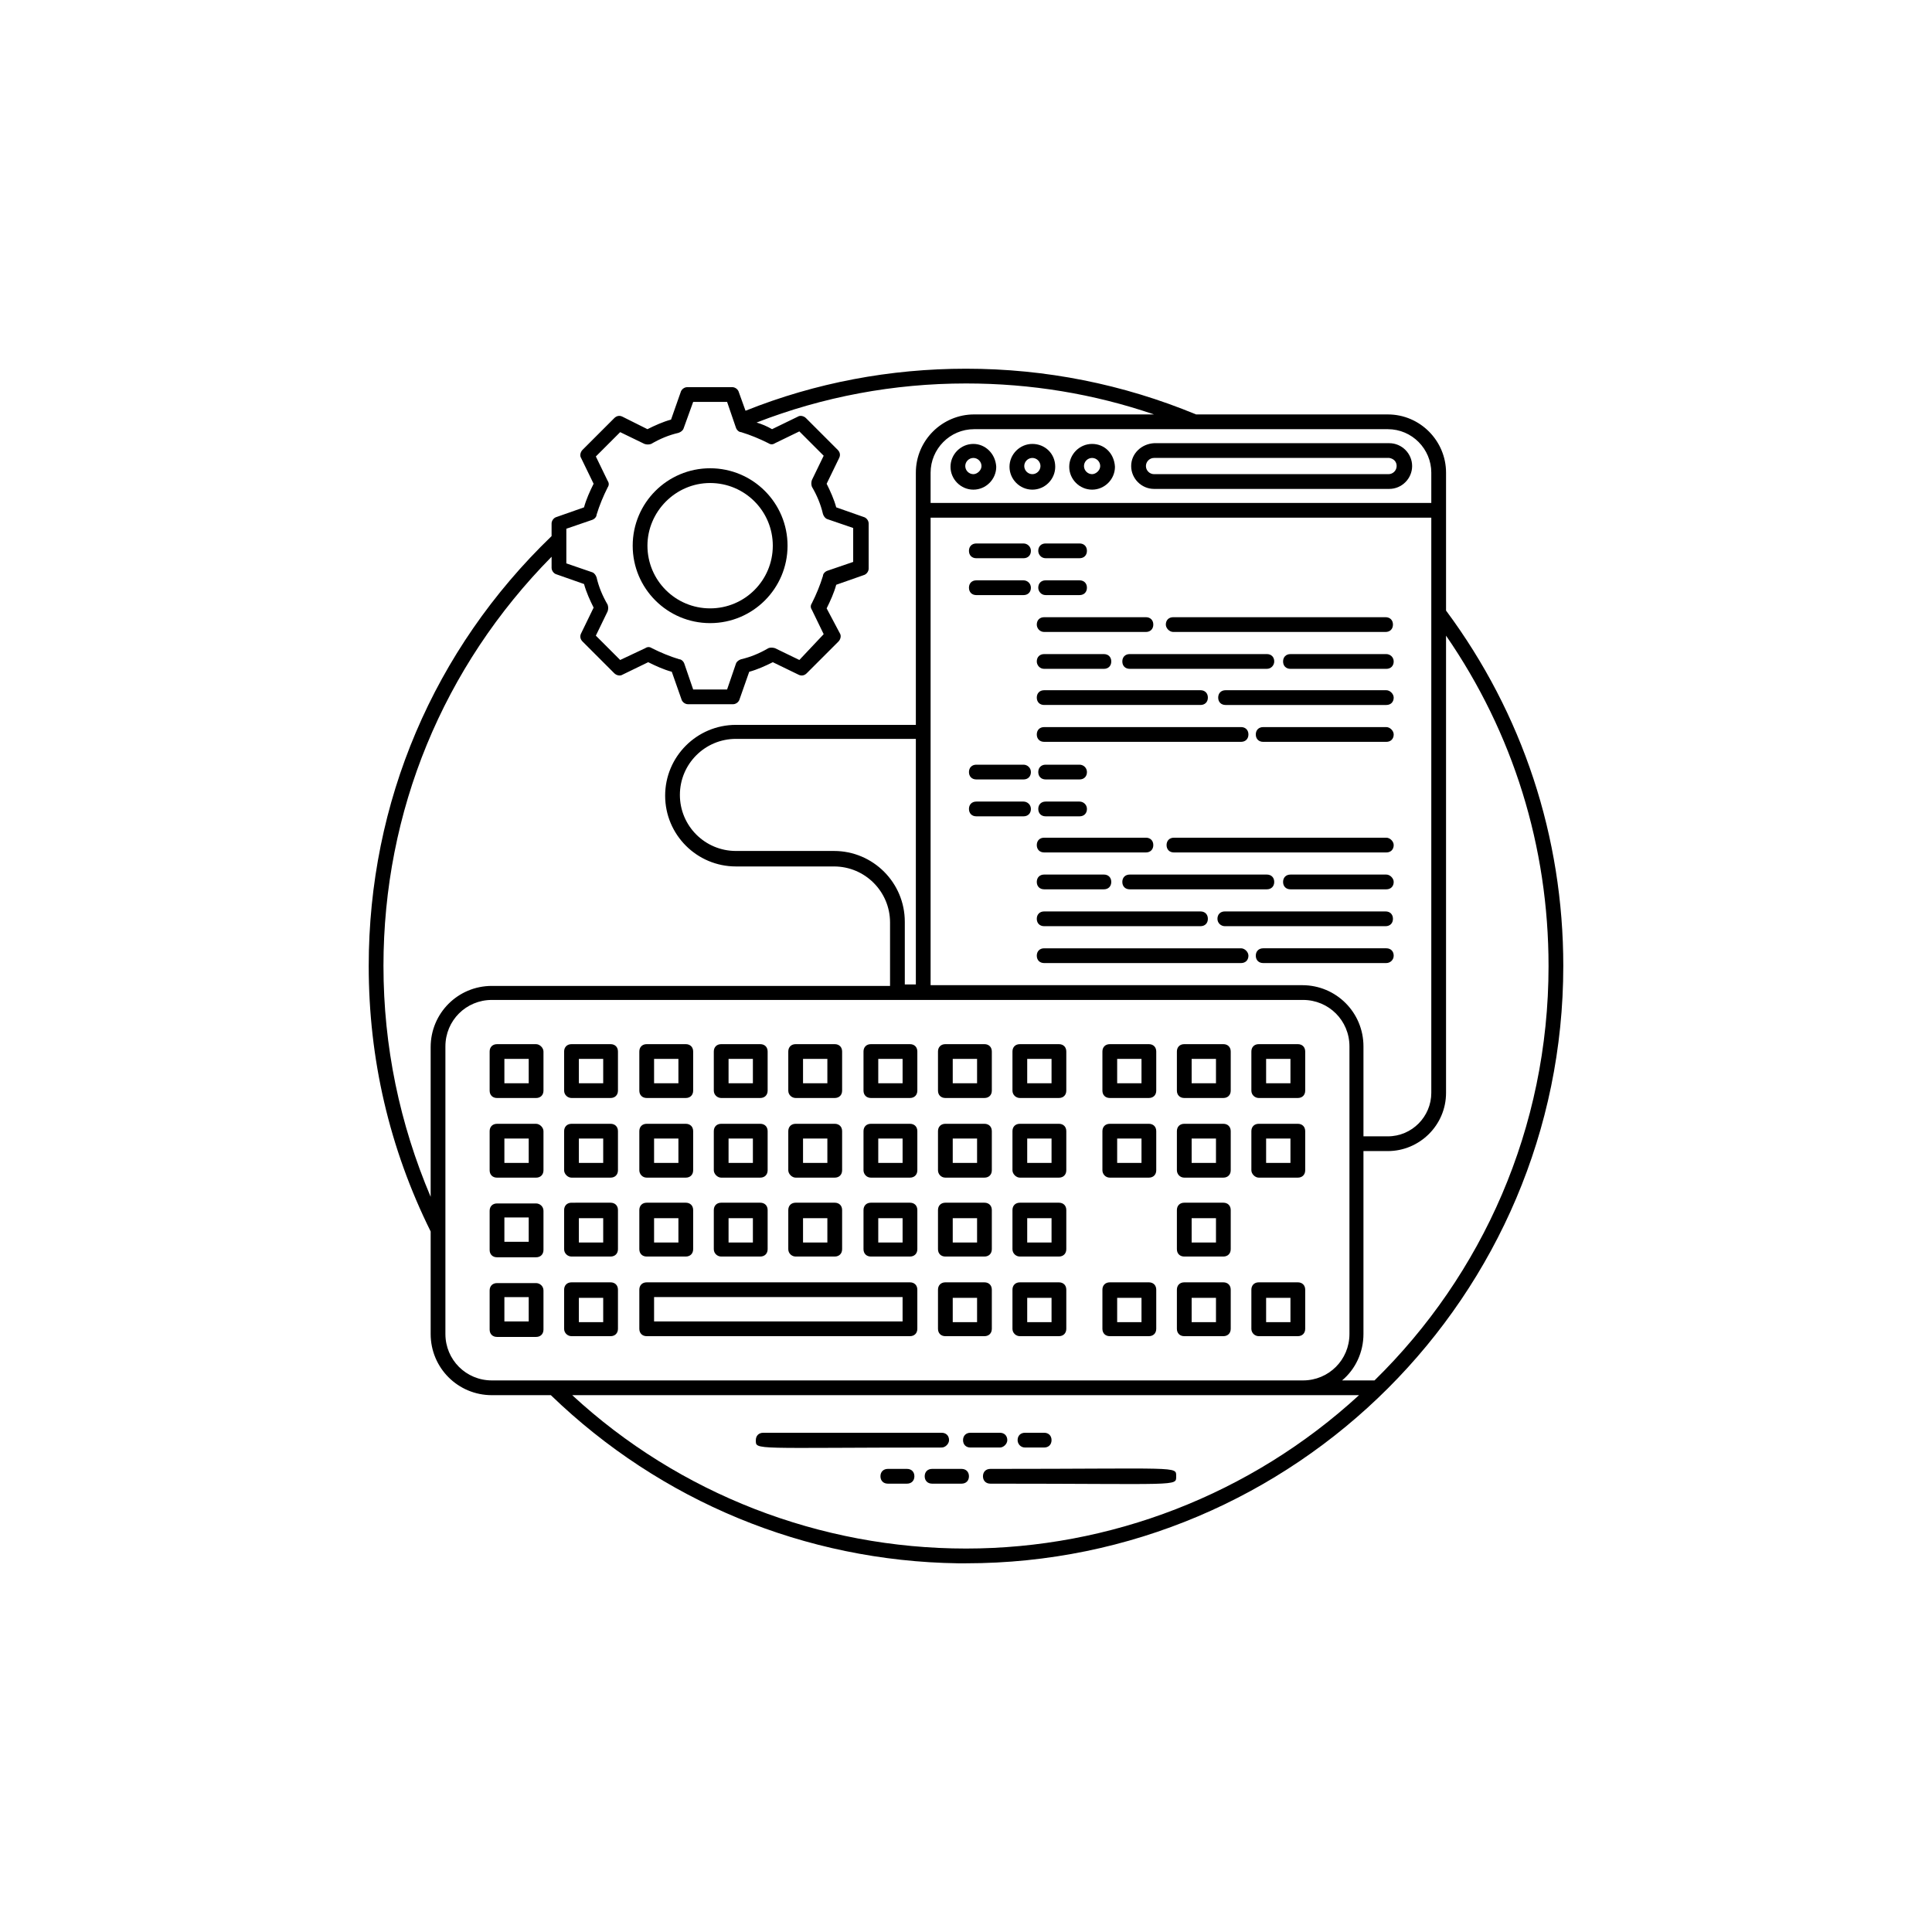<?xml version="1.0" encoding="UTF-8"?>
<svg width="1200pt" height="1200pt" version="1.1" viewBox="0 0 1200 1200" xmlns="http://www.w3.org/2000/svg">
 <g>
  <path d="m970.99 600c0-80.152-25.191-156.64-72.824-220.76v-85.645c0-19.695-16.031-36.184-36.184-36.184h-119.08c-45.344-18.777-93.434-28.398-142.9-28.398-47.176 0-93.434 8.703-136.95 26.105l-4.121-11.449c-0.457-1.828-2.289-3.203-4.121-3.203h-27.938c-1.832 0-3.664 1.375-4.121 3.207l-5.953 16.945c-5.039 1.375-10.078 3.664-14.656 5.953l-15.574-7.785c-1.832-0.918-3.664-0.457-5.039 0.918l-19.695 19.695c-1.375 1.375-1.832 3.664-0.918 5.039l7.785 16.031c-2.289 4.582-4.582 9.617-5.953 14.656l-16.945 5.953c-1.832 0.457-3.207 2.289-3.207 4.121v7.785c-73.277 70.531-113.58 165.34-113.58 267.02 0 57.711 12.824 113.13 38.473 164.88v63.664c0 21.07 16.945 38.016 38.016 38.016h36.641c68.242 65.953 158.01 103.05 252.82 104.43h5.039c204.27 0 370.98-166.26 370.98-370.99zm-9.16 0c0 100.76-41.223 191.91-108.09 257.4h-20.152c8.246-6.871 13.281-17.406 13.281-28.855v-113.59h15.113c19.695 0 36.184-16.031 36.184-36.184v-283.96c41.68 60.457 63.664 130.99 63.664 205.19zm-361.83 361.83c-90.688 0-178.16-33.895-244.58-95.266h488.7c-67.324 61.832-154.8 95.266-244.12 95.266zm-38.012-349.92v-39.391c0-24.273-19.695-43.969-43.969-43.969h-60.918c-19.238 0-34.809-15.574-34.809-34.809 0-19.238 15.574-34.809 34.809-34.809h111.75v152.52l-6.867 0.004zm16.027-290.38h310.99v357.25c0 14.656-11.91 27.023-27.023 27.023h-15.113v-55.875c0-21.07-16.945-38.016-38.016-38.016h-230.84zm310.99-27.938v18.777h-310.99v-18.777c0-14.656 11.91-27.023 27.023-27.023h256.95c15.113 0 27.02 12.367 27.02 27.023zm-537.24 34.809 16.031-5.496c1.375-0.457 2.75-1.832 2.75-3.207 1.832-5.953 4.121-11.449 6.871-16.945 0.918-1.375 0.918-2.75 0-4.121l-7.328-15.113 15.113-15.113 15.113 7.328c1.375 0.457 2.75 0.457 4.121 0 5.496-3.207 10.992-5.496 16.945-6.871 1.375-0.457 2.75-1.375 3.207-2.75l5.953-16.488h21.07l5.496 16.031c0.457 1.375 1.832 2.75 3.207 2.75 5.953 1.832 11.449 4.121 16.945 6.871 1.375 0.918 2.75 0.918 4.121 0l15.113-7.328 15.113 15.113-7.328 15.113c-0.457 1.375-0.457 2.75 0 4.121 3.207 5.496 5.496 10.992 6.871 16.945 0.457 1.375 1.375 2.75 2.75 3.207l16.031 5.496v21.07l-16.031 5.496c-1.375 0.457-2.75 1.832-2.75 3.207-1.832 5.953-4.121 11.449-6.871 16.945-0.918 1.375-0.918 2.75 0 4.121l7.328 15.113-15.113 16.031-15.113-7.328c-1.375-0.457-3.207-0.457-4.121 0-5.496 3.207-10.992 5.496-16.945 6.871-1.375 0.457-2.75 1.375-3.207 2.75l-5.496 16.031h-21.07l-5.496-16.031c-0.457-1.375-1.832-2.75-3.207-2.75-5.953-1.832-11.449-4.121-16.945-6.871-1.375-0.918-2.75-0.918-4.121 0l-15.574 7.328-15.113-15.113 7.328-15.113c0.457-1.375 0.457-2.75 0-4.121-3.207-5.496-5.496-10.992-6.871-16.945-0.457-1.375-1.375-2.75-2.75-3.207l-16.031-5.496zm-113.59 271.6c0-96.184 37.098-185.95 104.43-254.2v6.871c0 1.832 1.375 3.664 3.207 4.121l16.945 5.953c1.375 5.039 3.664 10.078 5.953 14.656l-7.785 16.031c-0.918 1.832-0.457 3.664 0.918 5.039l19.695 19.695c1.375 1.375 3.664 1.832 5.039 0.918l16.031-7.785c4.582 2.289 9.617 4.582 14.656 5.953l5.953 16.945c0.457 1.832 2.289 3.207 4.121 3.207h27.938c1.832 0 3.664-1.375 4.121-3.207l5.953-16.945c5.039-1.375 10.078-3.664 14.656-5.953l16.031 7.785c1.832 0.918 3.664 0.457 5.039-0.918l19.695-19.695c1.375-1.375 1.832-3.664 0.918-5.039l-8.25-15.57c2.289-4.582 4.582-9.617 5.953-14.656l16.945-5.953c1.832-0.457 3.207-2.289 3.207-4.121v-27.938c0-1.832-1.375-3.664-3.207-4.121l-16.945-5.953c-1.375-5.039-3.664-10.078-5.953-14.656l7.785-16.031c0.918-1.832 0.457-3.664-0.918-5.039l-19.695-19.695c-1.375-1.375-3.664-1.832-5.039-0.918l-16.031 7.785c-3.207-1.832-6.414-3.207-9.617-4.121 41.223-16.031 85.191-24.273 130.07-24.273 40.305 0 79.234 6.414 116.79 19.238l-111.75-0.004c-19.695 0-36.184 16.031-36.184 36.184v156.64h-111.75c-24.273 0-43.969 19.695-43.969 43.969s19.695 43.969 43.969 43.969h60.914c19.238 0 34.809 15.574 34.809 34.809v39.391h-247.32c-21.07 0-38.016 16.945-38.016 38.016v92.977c-19.234-45.348-29.309-93.438-29.309-143.36zm38.473 228.55v-178.62c0-16.031 12.824-28.855 28.855-28.855h503.81c16.031 0 28.855 12.824 28.855 28.855v178.62c0 16.031-12.824 28.855-28.855 28.855h-503.81c-16.031 0-28.855-12.824-28.855-28.855z"/>
  <path d="m589.47 894.5c0-2.75-1.832-4.582-4.582-4.582l-110.84 0.004c-2.75 0-4.582 1.832-4.582 4.582 0 6.414-2.289 4.582 115.42 4.582 2.289-0.004 4.582-2.293 4.582-4.586z"/>
  <path d="m625.65 894.5c0-2.75-1.832-4.582-4.582-4.582h-18.32c-2.75 0-4.582 1.832-4.582 4.582s1.832 4.582 4.582 4.582h18.32c2.293 0 4.582-2.289 4.582-4.582z"/>
  <path d="m636.64 899.08h11.91c2.75 0 4.582-1.832 4.582-4.582s-1.832-4.582-4.582-4.582h-11.91c-2.75 0-4.582 1.832-4.582 4.582 0.004 2.293 1.836 4.582 4.582 4.582z"/>
  <path d="m615.12 912.36c-2.75 0-4.582 1.832-4.582 4.582s1.832 4.582 4.582 4.582c117.71 0 115.42 1.832 115.42-4.582 0-6.414 2.289-4.582-115.42-4.582z"/>
  <path d="m597.25 912.36h-18.32c-2.75 0-4.582 1.832-4.582 4.582s1.832 4.582 4.582 4.582h18.32c2.75 0 4.582-1.832 4.582-4.582-0.004-2.75-1.836-4.582-4.582-4.582z"/>
  <path d="m563.36 912.36h-11.91c-2.75 0-4.582 1.832-4.582 4.582s1.832 4.582 4.582 4.582h11.91c2.75 0 4.582-1.832 4.582-4.582s-1.832-4.582-4.582-4.582z"/>
  <path d="m604.58 275.73c-7.785 0-14.199 6.414-14.199 14.199 0 7.785 6.414 14.199 14.199 14.199 7.785 0 14.199-6.414 14.199-14.199-0.461-8.242-6.871-14.199-14.199-14.199zm0 18.781c-2.75 0-5.039-2.289-5.039-5.039s2.289-5.039 5.039-5.039 5.039 2.289 5.039 5.039c0 2.746-2.75 5.039-5.039 5.039z"/>
  <path d="m641.22 275.73c-7.785 0-14.199 6.414-14.199 14.199 0 7.785 6.414 14.199 14.199 14.199s14.199-6.414 14.199-14.199c0-8.242-6.414-14.199-14.199-14.199zm0 18.781c-2.75 0-5.039-2.289-5.039-5.039s2.289-5.039 5.039-5.039 5.039 2.289 5.039 5.039c0 2.746-2.293 5.039-5.039 5.039z"/>
  <path d="m678.32 275.73c-7.785 0-14.199 6.414-14.199 14.199 0 7.785 6.414 14.199 14.199 14.199 7.785 0 14.199-6.414 14.199-14.199-0.457-8.242-6.414-14.199-14.199-14.199zm0 18.781c-2.75 0-5.039-2.289-5.039-5.039s2.289-5.039 5.039-5.039 5.039 2.289 5.039 5.039c0 2.746-2.75 5.039-5.039 5.039z"/>
  <path d="m702.59 289.47c0 7.785 6.414 14.199 14.199 14.199h146.11c7.785 0 14.199-6.414 14.199-14.199s-6.414-14.199-14.199-14.199h-146.11c-7.785 0.457-14.199 6.414-14.199 14.199zm164.89 0c0 2.75-2.289 5.039-5.039 5.039h-145.65c-2.75 0-5.039-2.289-5.039-5.039s2.289-5.039 5.039-5.039h146.11c2.75 0.457 4.582 2.289 4.582 5.039z"/>
  <path d="m635.73 337.56h-29.312c-2.75 0-4.582 1.832-4.582 4.582s1.832 4.582 4.582 4.582h29.312c2.75 0 4.582-1.832 4.582-4.582-0.004-2.75-2.293-4.582-4.582-4.582z"/>
  <path d="m649.46 346.72h21.07c2.75 0 4.582-1.832 4.582-4.582s-1.832-4.582-4.582-4.582h-21.07c-2.75 0-4.582 1.832-4.582 4.582 0.004 2.293 1.836 4.582 4.582 4.582z"/>
  <path d="m635.73 360.46h-29.312c-2.75 0-4.582 1.832-4.582 4.582s1.832 4.582 4.582 4.582h29.312c2.75 0 4.582-1.832 4.582-4.582-0.004-2.75-2.293-4.582-4.582-4.582z"/>
  <path d="m649.46 369.62h21.07c2.75 0 4.582-1.832 4.582-4.582s-1.832-4.582-4.582-4.582h-21.07c-2.75 0-4.582 1.832-4.582 4.582 0.004 2.289 1.836 4.582 4.582 4.582z"/>
  <path d="m648.55 392.52h63.207c2.75 0 4.582-1.832 4.582-4.582s-1.832-4.582-4.582-4.582l-63.207 0.004c-2.75 0-4.582 1.832-4.582 4.582 0 2.289 1.832 4.578 4.582 4.578z"/>
  <path d="m728.7 392.52h131.91c2.75 0 4.582-1.832 4.582-4.582s-1.832-4.582-4.582-4.582h-131.91c-2.75 0-4.582 1.832-4.582 4.582 0 2.293 2.289 4.582 4.582 4.582z"/>
  <path d="m648.55 415.43h37.098c2.75 0 4.582-1.832 4.582-4.582s-1.832-4.582-4.582-4.582h-37.098c-2.75 0-4.582 1.832-4.582 4.582 0 2.289 1.832 4.582 4.582 4.582z"/>
  <path d="m791.45 410.84c0-2.75-1.832-4.582-4.582-4.582h-85.191c-2.75 0-4.582 1.832-4.582 4.582s1.832 4.582 4.582 4.582h85.191c2.75 0 4.582-2.293 4.582-4.582z"/>
  <path d="m861.07 406.27h-59.543c-2.75 0-4.582 1.832-4.582 4.582s1.832 4.582 4.582 4.582h59.543c2.75 0 4.582-1.832 4.582-4.582s-2.293-4.582-4.582-4.582z"/>
  <path d="m648.55 437.87h97.098c2.75 0 4.582-1.832 4.582-4.582s-1.832-4.582-4.582-4.582l-97.098 0.004c-2.75 0-4.582 1.832-4.582 4.582 0 2.746 1.832 4.578 4.582 4.578z"/>
  <path d="m861.07 428.71h-99.848c-2.75 0-4.582 1.832-4.582 4.582s1.832 4.582 4.582 4.582h99.848c2.75 0 4.582-1.832 4.582-4.582 0-2.293-2.293-4.582-4.582-4.582z"/>
  <path d="m648.55 460.77h122.29c2.75 0 4.582-1.832 4.582-4.582s-1.832-4.582-4.582-4.582l-122.29 0.004c-2.75 0-4.582 1.832-4.582 4.582 0 2.746 1.832 4.578 4.582 4.578z"/>
  <path d="m861.07 451.61h-76.488c-2.75 0-4.582 1.832-4.582 4.582s1.832 4.582 4.582 4.582h76.488c2.75 0 4.582-1.832 4.582-4.582 0-2.289-2.293-4.582-4.582-4.582z"/>
  <path d="m635.73 474.96h-29.312c-2.75 0-4.582 1.832-4.582 4.582s1.832 4.582 4.582 4.582h29.312c2.75 0 4.582-1.832 4.582-4.582-0.004-2.75-2.293-4.582-4.582-4.582z"/>
  <path d="m670.54 474.96h-21.07c-2.75 0-4.582 1.832-4.582 4.582s1.832 4.582 4.582 4.582h21.07c2.75 0 4.582-1.832 4.582-4.582-0.004-2.75-2.293-4.582-4.582-4.582z"/>
  <path d="m635.73 497.87h-29.312c-2.75 0-4.582 1.832-4.582 4.582s1.832 4.582 4.582 4.582h29.312c2.75 0 4.582-1.832 4.582-4.582-0.004-2.75-2.293-4.582-4.582-4.582z"/>
  <path d="m670.54 497.87h-21.07c-2.75 0-4.582 1.832-4.582 4.582s1.832 4.582 4.582 4.582h21.07c2.75 0 4.582-1.832 4.582-4.582-0.004-2.75-2.293-4.582-4.582-4.582z"/>
  <path d="m648.55 529.47h63.207c2.75 0 4.582-1.832 4.582-4.582s-1.832-4.582-4.582-4.582l-63.207 0.004c-2.75 0-4.582 1.832-4.582 4.582 0 2.746 1.832 4.578 4.582 4.578z"/>
  <path d="m861.07 520.31h-131.91c-2.75 0-4.582 1.832-4.582 4.582s1.832 4.582 4.582 4.582h131.91c2.75 0 4.582-1.832 4.582-4.582 0-2.293-2.293-4.582-4.582-4.582z"/>
  <path d="m648.55 552.37h37.098c2.75 0 4.582-1.832 4.582-4.582s-1.832-4.582-4.582-4.582h-37.098c-2.75 0-4.582 1.832-4.582 4.582s1.832 4.582 4.582 4.582z"/>
  <path d="m791.45 547.79c0-2.75-1.832-4.582-4.582-4.582h-85.191c-2.75 0-4.582 1.832-4.582 4.582s1.832 4.582 4.582 4.582h85.191c2.75-0.004 4.582-1.836 4.582-4.582z"/>
  <path d="m861.07 543.21h-59.543c-2.75 0-4.582 1.832-4.582 4.582s1.832 4.582 4.582 4.582h59.543c2.75 0 4.582-1.832 4.582-4.582 0-2.289-2.293-4.582-4.582-4.582z"/>
  <path d="m648.55 575.27h97.098c2.75 0 4.582-1.832 4.582-4.582s-1.832-4.582-4.582-4.582l-97.098 0.004c-2.75 0-4.582 1.832-4.582 4.582 0 2.746 1.832 4.578 4.582 4.578z"/>
  <path d="m760.76 575.27h99.848c2.75 0 4.582-1.832 4.582-4.582s-1.832-4.582-4.582-4.582h-99.848c-2.75 0-4.582 1.832-4.582 4.582 0.004 2.75 2.293 4.582 4.582 4.582z"/>
  <path d="m770.84 589.01h-122.29c-2.75 0-4.582 1.832-4.582 4.582s1.832 4.582 4.582 4.582h122.29c2.75 0 4.582-1.832 4.582-4.582-0.004-2.289-2.293-4.582-4.582-4.582z"/>
  <path d="m865.65 593.59c0-2.75-1.832-4.582-4.582-4.582h-76.488c-2.75 0-4.582 1.832-4.582 4.582s1.832 4.582 4.582 4.582h76.488c2.289-0.004 4.582-1.836 4.582-4.582z"/>
  <path d="m441.07 387.03c26.566 0 48.09-21.527 48.09-48.09 0-26.566-21.527-48.09-48.09-48.09-26.566 0-48.09 21.527-48.09 48.09-0.004 26.562 21.523 48.09 48.09 48.09zm0-87.02c21.527 0 38.93 17.406 38.93 38.93 0 21.527-17.406 38.93-38.93 38.93-21.527 0-38.93-17.406-38.93-38.93-0.004-21.07 17.402-38.93 38.93-38.93z"/>
  <path d="m332.98 796.95h-24.273c-2.75 0-4.582 1.832-4.582 4.582v24.273c0 2.75 1.832 4.582 4.582 4.582h24.273c2.75 0 4.582-1.832 4.582-4.582v-24.273c-0.004-2.75-2.293-4.582-4.582-4.582zm-4.582 23.816h-15.113v-15.113h15.113z"/>
  <path d="m332.98 747.48h-24.273c-2.75 0-4.582 1.832-4.582 4.582v24.273c0 2.75 1.832 4.582 4.582 4.582h24.273c2.75 0 4.582-1.832 4.582-4.582v-24.273c-0.004-2.75-2.293-4.582-4.582-4.582zm-4.582 23.816h-15.113v-15.113h15.113z"/>
  <path d="m332.98 698.02h-24.273c-2.75 0-4.582 1.832-4.582 4.582v24.273c0 2.75 1.832 4.582 4.582 4.582h24.273c2.75 0 4.582-1.832 4.582-4.582v-24.273c-0.004-2.293-2.293-4.582-4.582-4.582zm-4.582 24.273h-15.113v-15.113h15.113z"/>
  <path d="m332.98 648.55h-24.273c-2.75 0-4.582 1.832-4.582 4.582v24.273c0 2.75 1.832 4.582 4.582 4.582h24.273c2.75 0 4.582-1.832 4.582-4.582v-24.273c-0.004-2.293-2.293-4.582-4.582-4.582zm-4.582 24.273h-15.113v-15.113h15.113z"/>
  <path d="m354.97 829.92h24.273c2.75 0 4.582-1.832 4.582-4.582v-24.273c0-2.75-1.832-4.582-4.582-4.582l-24.273 0.004c-2.75 0-4.582 1.832-4.582 4.582v24.273c0 2.746 2.289 4.578 4.582 4.578zm4.578-23.816h15.113v15.113h-15.113z"/>
  <path d="m354.97 780.46h24.273c2.75 0 4.582-1.832 4.582-4.582v-24.273c0-2.75-1.832-4.582-4.582-4.582l-24.273 0.004c-2.75 0-4.582 1.832-4.582 4.582v24.273c0 2.746 2.289 4.578 4.582 4.578zm4.578-23.816h15.113v15.113h-15.113z"/>
  <path d="m354.97 731.45h24.273c2.75 0 4.582-1.832 4.582-4.582v-24.273c0-2.75-1.832-4.582-4.582-4.582l-24.273 0.004c-2.75 0-4.582 1.832-4.582 4.582v24.273c0 2.289 2.289 4.578 4.582 4.578zm4.578-24.273h15.113v15.113h-15.113z"/>
  <path d="m354.97 681.98h24.273c2.75 0 4.582-1.832 4.582-4.582v-24.273c0-2.75-1.832-4.582-4.582-4.582l-24.273 0.004c-2.75 0-4.582 1.832-4.582 4.582v24.273c0 2.746 2.289 4.578 4.582 4.578zm4.578-24.273h15.113v15.113h-15.113z"/>
  <path d="m401.68 780.46h24.273c2.75 0 4.582-1.832 4.582-4.582v-24.273c0-2.75-1.832-4.582-4.582-4.582h-24.273c-2.75 0-4.582 1.832-4.582 4.582v24.273c0.004 2.75 1.836 4.582 4.582 4.582zm4.582-23.816h15.113v15.113h-15.113z"/>
  <path d="m401.68 731.45h24.273c2.75 0 4.582-1.832 4.582-4.582v-24.273c0-2.75-1.832-4.582-4.582-4.582h-24.273c-2.75 0-4.582 1.832-4.582 4.582v24.273c0.004 2.293 1.836 4.582 4.582 4.582zm4.582-24.273h15.113v15.113h-15.113z"/>
  <path d="m401.68 681.98h24.273c2.75 0 4.582-1.832 4.582-4.582v-24.273c0-2.75-1.832-4.582-4.582-4.582h-24.273c-2.75 0-4.582 1.832-4.582 4.582v24.273c0.004 2.75 1.836 4.582 4.582 4.582zm4.582-24.273h15.113v15.113h-15.113z"/>
  <path d="m447.94 780.46h24.273c2.75 0 4.582-1.832 4.582-4.582v-24.273c0-2.75-1.832-4.582-4.582-4.582h-24.273c-2.75 0-4.582 1.832-4.582 4.582v24.273c0.004 2.75 2.293 4.582 4.582 4.582zm4.582-23.816h15.113v15.113h-15.113z"/>
  <path d="m447.94 731.45h24.273c2.75 0 4.582-1.832 4.582-4.582v-24.273c0-2.75-1.832-4.582-4.582-4.582h-24.273c-2.75 0-4.582 1.832-4.582 4.582v24.273c0.004 2.293 2.293 4.582 4.582 4.582zm4.582-24.273h15.113v15.113h-15.113z"/>
  <path d="m447.94 681.98h24.273c2.75 0 4.582-1.832 4.582-4.582v-24.273c0-2.75-1.832-4.582-4.582-4.582h-24.273c-2.75 0-4.582 1.832-4.582 4.582v24.273c0.004 2.75 2.293 4.582 4.582 4.582zm4.582-24.273h15.113v15.113h-15.113z"/>
  <path d="m494.2 780.46h24.273c2.75 0 4.582-1.832 4.582-4.582v-24.273c0-2.75-1.832-4.582-4.582-4.582h-24.273c-2.75 0-4.582 1.832-4.582 4.582v24.273c0 2.75 2.289 4.582 4.582 4.582zm4.578-23.816h15.113v15.113h-15.113z"/>
  <path d="m494.2 731.45h24.273c2.75 0 4.582-1.832 4.582-4.582v-24.273c0-2.75-1.832-4.582-4.582-4.582h-24.273c-2.75 0-4.582 1.832-4.582 4.582v24.273c0 2.293 2.289 4.582 4.582 4.582zm4.578-24.273h15.113v15.113h-15.113z"/>
  <path d="m494.2 681.98h24.273c2.75 0 4.582-1.832 4.582-4.582v-24.273c0-2.75-1.832-4.582-4.582-4.582h-24.273c-2.75 0-4.582 1.832-4.582 4.582v24.273c0 2.75 2.289 4.582 4.582 4.582zm4.578-24.273h15.113v15.113h-15.113z"/>
  <path d="m401.68 829.92h163.51c2.75 0 4.582-1.832 4.582-4.582v-24.273c0-2.75-1.832-4.582-4.582-4.582l-163.51 0.004c-2.75 0-4.582 1.832-4.582 4.582v24.273c0.004 2.746 1.836 4.578 4.582 4.578zm4.582-24.273h154.35v15.113h-154.35z"/>
  <path d="m540.92 780.46h24.273c2.75 0 4.582-1.832 4.582-4.582v-24.273c0-2.75-1.832-4.582-4.582-4.582h-24.273c-2.75 0-4.582 1.832-4.582 4.582v24.273c0.004 2.75 1.836 4.582 4.582 4.582zm4.582-23.816h15.113v15.113h-15.113z"/>
  <path d="m540.92 731.45h24.273c2.75 0 4.582-1.832 4.582-4.582v-24.273c0-2.75-1.832-4.582-4.582-4.582h-24.273c-2.75 0-4.582 1.832-4.582 4.582v24.273c0.004 2.293 1.836 4.582 4.582 4.582zm4.582-24.273h15.113v15.113h-15.113z"/>
  <path d="m540.92 681.98h24.273c2.75 0 4.582-1.832 4.582-4.582v-24.273c0-2.75-1.832-4.582-4.582-4.582h-24.273c-2.75 0-4.582 1.832-4.582 4.582v24.273c0.004 2.75 1.836 4.582 4.582 4.582zm4.582-24.273h15.113v15.113h-15.113z"/>
  <path d="m587.18 829.92h24.277c2.75 0 4.582-1.832 4.582-4.582v-24.273c0-2.75-1.832-4.582-4.582-4.582h-24.273c-2.75 0-4.582 1.832-4.582 4.582v24.273c0 2.75 1.832 4.582 4.578 4.582zm4.582-23.816h15.113v15.113h-15.113z"/>
  <path d="m587.18 780.46h24.277c2.75 0 4.582-1.832 4.582-4.582v-24.273c0-2.75-1.832-4.582-4.582-4.582h-24.273c-2.75 0-4.582 1.832-4.582 4.582v24.273c0 2.75 1.832 4.582 4.578 4.582zm4.582-23.816h15.113v15.113h-15.113z"/>
  <path d="m587.18 731.45h24.277c2.75 0 4.582-1.832 4.582-4.582v-24.273c0-2.75-1.832-4.582-4.582-4.582h-24.273c-2.75 0-4.582 1.832-4.582 4.582v24.273c0 2.293 1.832 4.582 4.578 4.582zm4.582-24.273h15.113v15.113h-15.113z"/>
  <path d="m587.18 681.98h24.277c2.75 0 4.582-1.832 4.582-4.582v-24.273c0-2.75-1.832-4.582-4.582-4.582h-24.273c-2.75 0-4.582 1.832-4.582 4.582v24.273c0 2.75 1.832 4.582 4.578 4.582zm4.582-24.273h15.113v15.113h-15.113z"/>
  <path d="m633.44 829.92h24.273c2.75 0 4.582-1.832 4.582-4.582v-24.273c0-2.75-1.832-4.582-4.582-4.582h-24.273c-2.75 0-4.582 1.832-4.582 4.582v24.273c0 2.75 2.289 4.582 4.582 4.582zm4.578-23.816h15.113v15.113h-15.113z"/>
  <path d="m633.44 780.46h24.273c2.75 0 4.582-1.832 4.582-4.582v-24.273c0-2.75-1.832-4.582-4.582-4.582h-24.273c-2.75 0-4.582 1.832-4.582 4.582v24.273c0 2.75 2.289 4.582 4.582 4.582zm4.578-23.816h15.113v15.113h-15.113z"/>
  <path d="m633.44 731.45h24.273c2.75 0 4.582-1.832 4.582-4.582v-24.273c0-2.75-1.832-4.582-4.582-4.582h-24.273c-2.75 0-4.582 1.832-4.582 4.582v24.273c0 2.293 2.289 4.582 4.582 4.582zm4.578-24.273h15.113v15.113h-15.113z"/>
  <path d="m633.44 681.98h24.273c2.75 0 4.582-1.832 4.582-4.582v-24.273c0-2.75-1.832-4.582-4.582-4.582h-24.273c-2.75 0-4.582 1.832-4.582 4.582v24.273c0 2.75 2.289 4.582 4.582 4.582zm4.578-24.273h15.113v15.113h-15.113z"/>
  <path d="m689.31 829.92h24.273c2.75 0 4.582-1.832 4.582-4.582v-24.273c0-2.75-1.832-4.582-4.582-4.582l-24.273 0.004c-2.75 0-4.582 1.832-4.582 4.582v24.273c0.004 2.746 1.836 4.578 4.582 4.578zm4.582-23.816h15.113v15.113h-15.113z"/>
  <path d="m689.31 731.45h24.273c2.75 0 4.582-1.832 4.582-4.582v-24.273c0-2.75-1.832-4.582-4.582-4.582l-24.273 0.004c-2.75 0-4.582 1.832-4.582 4.582v24.273c0.004 2.289 1.836 4.578 4.582 4.578zm4.582-24.273h15.113v15.113h-15.113z"/>
  <path d="m689.31 681.98h24.273c2.75 0 4.582-1.832 4.582-4.582v-24.273c0-2.75-1.832-4.582-4.582-4.582l-24.273 0.004c-2.75 0-4.582 1.832-4.582 4.582v24.273c0.004 2.746 1.836 4.578 4.582 4.578zm4.582-24.273h15.113v15.113h-15.113z"/>
  <path d="m735.57 829.92h24.273c2.75 0 4.582-1.832 4.582-4.582v-24.273c0-2.75-1.832-4.582-4.582-4.582h-24.273c-2.75 0-4.582 1.832-4.582 4.582v24.273c0.004 2.75 1.836 4.582 4.582 4.582zm4.582-23.816h15.113v15.113h-15.113z"/>
  <path d="m735.57 780.46h24.273c2.75 0 4.582-1.832 4.582-4.582v-24.273c0-2.75-1.832-4.582-4.582-4.582h-24.273c-2.75 0-4.582 1.832-4.582 4.582v24.273c0.004 2.75 1.836 4.582 4.582 4.582zm4.582-23.816h15.113v15.113h-15.113z"/>
  <path d="m735.57 731.45h24.273c2.75 0 4.582-1.832 4.582-4.582v-24.273c0-2.75-1.832-4.582-4.582-4.582h-24.273c-2.75 0-4.582 1.832-4.582 4.582v24.273c0.004 2.293 1.836 4.582 4.582 4.582zm4.582-24.273h15.113v15.113h-15.113z"/>
  <path d="m735.57 681.98h24.273c2.75 0 4.582-1.832 4.582-4.582v-24.273c0-2.75-1.832-4.582-4.582-4.582h-24.273c-2.75 0-4.582 1.832-4.582 4.582v24.273c0.004 2.75 1.836 4.582 4.582 4.582zm4.582-24.273h15.113v15.113h-15.113z"/>
  <path d="m781.83 829.92h24.273c2.75 0 4.582-1.832 4.582-4.582v-24.273c0-2.75-1.832-4.582-4.582-4.582h-24.273c-2.75 0-4.582 1.832-4.582 4.582v24.273c0 2.75 2.293 4.582 4.582 4.582zm4.578-23.816h15.113v15.113h-15.113z"/>
  <path d="m781.83 731.45h24.273c2.75 0 4.582-1.832 4.582-4.582v-24.273c0-2.75-1.832-4.582-4.582-4.582h-24.273c-2.75 0-4.582 1.832-4.582 4.582v24.273c0 2.293 2.293 4.582 4.582 4.582zm4.578-24.273h15.113v15.113h-15.113z"/>
  <path d="m781.83 681.98h24.273c2.75 0 4.582-1.832 4.582-4.582v-24.273c0-2.75-1.832-4.582-4.582-4.582h-24.273c-2.75 0-4.582 1.832-4.582 4.582v24.273c0 2.75 2.293 4.582 4.582 4.582zm4.578-24.273h15.113v15.113h-15.113z"/>
 </g>
</svg>
